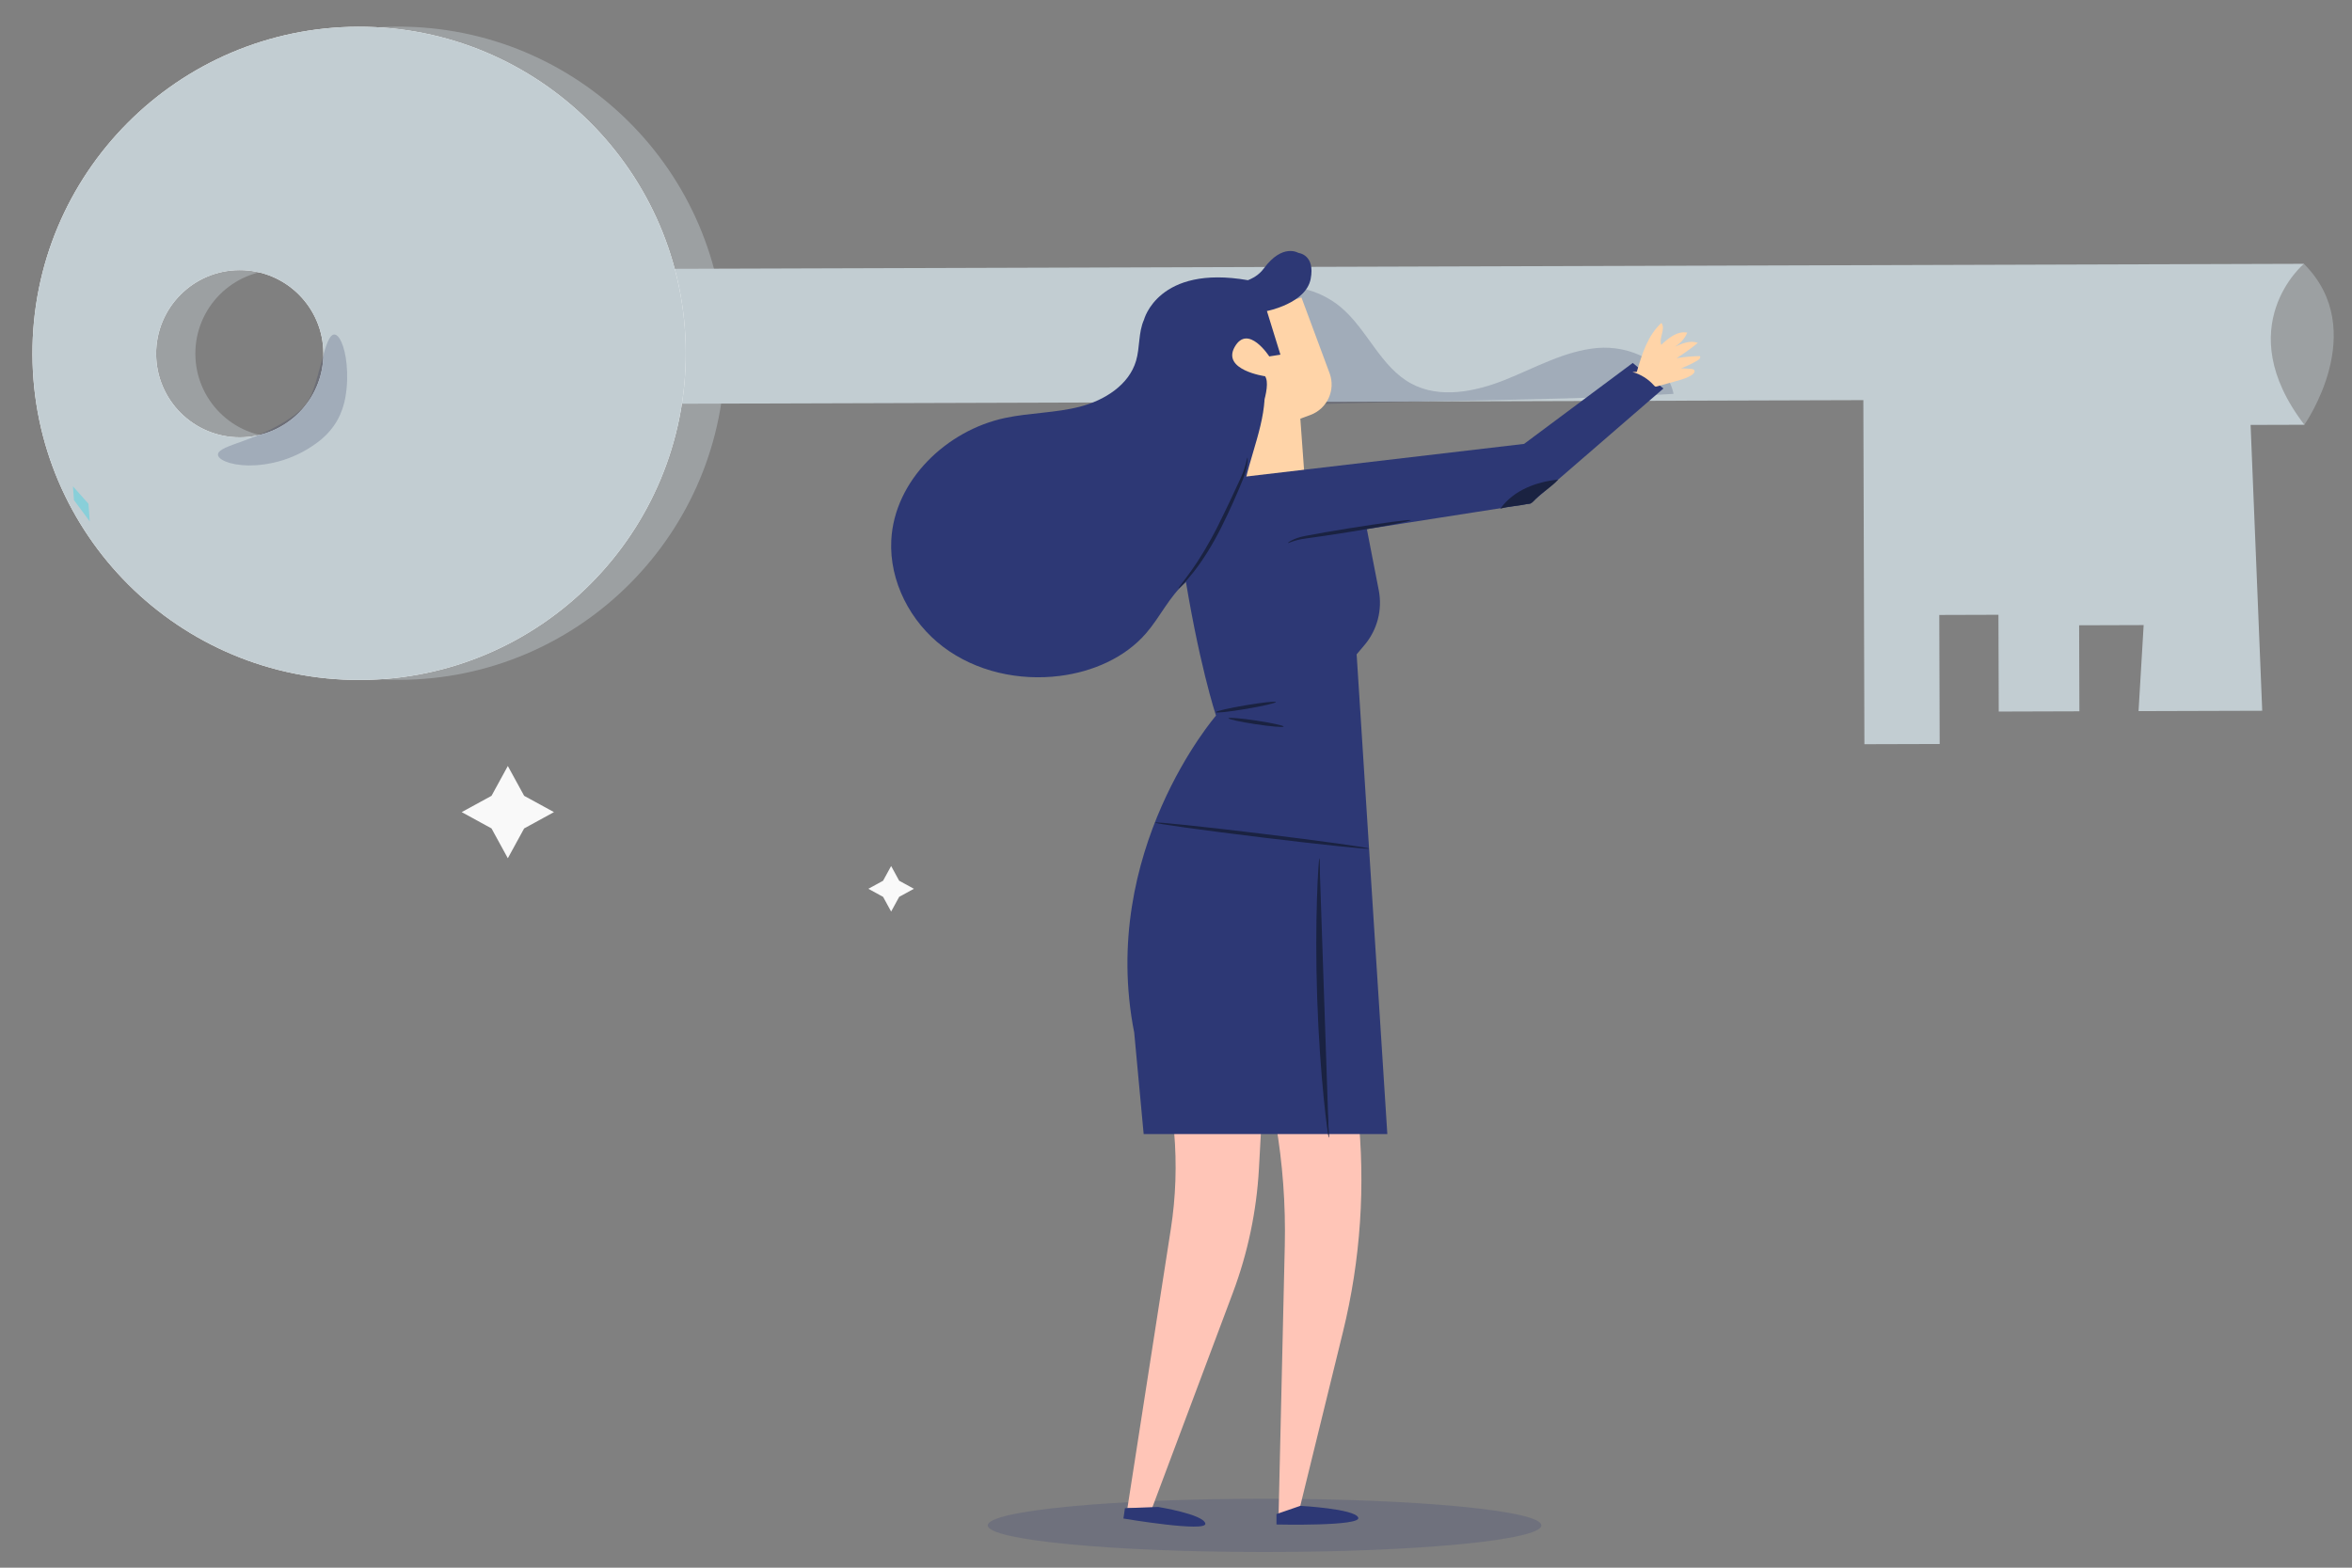 <svg viewBox="0 0 183 122" version="1.1" xmlns="http://www.w3.org/2000/svg" xmlns:xlink="http://www.w3.org/1999/xlink" id="el_VdVp4qBtr"><rect x="0" y="0" width="183" height="122" fill="#808080" stroke="none"/><style>@-webkit-keyframes el_GooTgf9VP4_W4QLKOqJP_Animation{0%{-webkit-transform: rotate(0deg);transform: rotate(0deg);}41.67%{-webkit-transform: rotate(10deg);transform: rotate(10deg);}50%{-webkit-transform: rotate(-10deg);transform: rotate(-10deg);}58.33%{-webkit-transform: rotate(0deg);transform: rotate(0deg);}100%{-webkit-transform: rotate(0deg);transform: rotate(0deg);}}@keyframes el_GooTgf9VP4_W4QLKOqJP_Animation{0%{-webkit-transform: rotate(0deg);transform: rotate(0deg);}41.67%{-webkit-transform: rotate(10deg);transform: rotate(10deg);}50%{-webkit-transform: rotate(-10deg);transform: rotate(-10deg);}58.33%{-webkit-transform: rotate(0deg);transform: rotate(0deg);}100%{-webkit-transform: rotate(0deg);transform: rotate(0deg);}}#el_VdVp4qBtr *{-webkit-animation-duration: 6s;animation-duration: 6s;-webkit-animation-iteration-count: infinite;animation-iteration-count: infinite;-webkit-animation-timing-function: cubic-bezier(0, 0, 1, 1);animation-timing-function: cubic-bezier(0, 0, 1, 1);}#el_meZvZsPtOb{stroke: none;stroke-width: 1;fill: none;}#el_9XAoxFcIT5{-webkit-transform: translate(2px, 2px);transform: translate(2px, 2px);}#el_6Uoewi9IDq{fill: #9CA0A2;}#el_kwfhP1p-r1{fill: #C2CDD2;}#el_Sfqem-5f6Z{fill: #FFFFFF;}#el_FyPz3gGxH-{fill: #C2CDD2;}#el_BtdOEtOGJE{fill: #9CA0A2;}#el_UWndJZ4RjS{fill: #202B57;opacity: 0.2;}#el_CVvQkX0ixZ{fill: #202B57;opacity: 0.2;}#el_GAs8SZUp49{fill: #89CFD9;}#el_M2l1xRt3tk{fill-opacity: 0.2;fill: #2D3875;}#el_ny4Lc19L8N{fill: #FFD4A8;}#el_5Gg1uCXCIt{fill: #2D3875;}#el_5ApkVNVsZA{fill: #FFC5B7;}#el_op0vEVO1h5n{fill: #FFC5B7;}#el_fyu_kByynJC{fill: #2D3875;}#el_vvTJ6Xd0fmf{fill: #2D3875;}#el_UAuz_vr5_Kz{fill: #2D3875;}#el_tZ9oNi85aBW{fill: #2D3875;}#el_C-A2fSVdtE2{fill: #1A2241;}#el_bNq1I8SXBrx{fill: #1A2241;}#el_U1U3yDqg5VA{fill: #1A2241;}#el_YEmVYhig9Cn{fill: #1A2241;}#el_ssl8cxaj_Cl{fill: #1A2241;}#el_jk9zOu9aU5z{fill: #1A2241;}#el_GaOaQ6kX21w{fill: #1A2241;}#el_OVBNtvaIkN8{fill: #1A2241;}#el_UknQZL5RfAw{fill: #1A2241;}#el_2QQMUIEwaBo{fill: #FFD4A8;}#el_ySeMZyXvAnI{fill: #F9F9F9;}#el_c_NWbXL85Pq{fill: #F9F9F9;}#el_GooTgf9VP4_W4QLKOqJP{-webkit-animation-name: el_GooTgf9VP4_W4QLKOqJP_Animation;animation-name: el_GooTgf9VP4_W4QLKOqJP_Animation;-webkit-animation-timing-function: cubic-bezier(0.42, 0, 1, 1);animation-timing-function: cubic-bezier(0.42, 0, 1, 1);-webkit-transform-origin: 50% 50%;transform-origin: 50% 50%;transform-box: fill-box;}</style>
    <!-- Generator: Sketch 49 (51002) - http://www.bohemiancoding.com/sketch -->
    <title>ilustracion-2b</title>
    <desc>Created with Sketch.</desc>
    <defs/>
    <g id="el_meZvZsPtOb" fill-rule="evenodd">
        <g id="el_9XAoxFcIT5">
            <g id="el_GooTgf9VP4_W4QLKOqJP" data-animator-group="true" data-animator-type="1"><g id="el_GooTgf9VP4">
                <path d="M19.727,32.025 C16.133,32.036 13.211,29.131 13.2,25.538 C13.189,21.944 16.094,19.021 19.687,19.01 C23.281,18.999 26.203,21.904 26.214,25.498 C26.225,29.092 23.321,32.014 19.727,32.025 M28.917,0.072 C14.879,0.115 3.534,11.529 3.577,25.567 C3.62,39.604 15.034,50.95 29.072,50.907 C43.109,50.864 54.455,39.45 54.412,25.412 C54.369,11.374 42.955,0.029 28.917,0.072" id="el_6Uoewi9IDq"/>
                <polygon id="el_kwfhP1p-r1" points="37.512 18.956 177.256 18.53 177.294 31.056 173.11 31.068 174.015 53.312 164.392 53.341 164.79 46.645 159.769 46.661 159.79 53.355 153.514 53.374 153.491 45.843 148.888 45.857 148.919 55.899 143.062 55.916 142.98 29.139 37.545 29.46"/>
                <path d="M16.673,32.034 C13.08,32.045 10.158,29.14 10.147,25.547 C10.136,21.953 13.04,19.031 16.634,19.02 C20.228,19.009 23.15,21.913 23.161,25.507 C23.172,29.101 20.267,32.023 16.673,32.034 M25.863,0.081 C11.826,0.124 0.481,11.538 0.524,25.576 C0.566,39.613 11.98,50.959 26.018,50.916 C40.056,50.874 51.401,39.459 51.358,25.421 C51.316,11.384 39.901,0.038 25.863,0.081" id="el_Sfqem-5f6Z"/>
                <path d="M16.673,32.034 C13.08,32.045 10.158,29.14 10.147,25.547 C10.136,21.953 13.04,19.031 16.634,19.02 C20.228,19.009 23.15,21.913 23.161,25.507 C23.172,29.101 20.267,32.023 16.673,32.034 M25.863,0.081 C11.826,0.124 0.481,11.538 0.524,25.576 C0.566,39.613 11.98,50.959 26.018,50.916 C40.056,50.874 51.401,39.459 51.358,25.421 C51.316,11.384 39.901,0.038 25.863,0.081" id="el_FyPz3gGxH-"/>
                <path d="M177.256,18.531 C177.256,18.531 171.44,23.41 177.294,31.055 C177.294,31.055 182.463,23.712 177.256,18.531" id="el_BtdOEtOGJE"/>
                <path d="M23.997,24.033 C24.371,24.004 24.817,24.854 24.968,26.337 C25.033,27.089 25.052,27.935 24.861,28.988 C24.758,29.513 24.585,30.096 24.26,30.681 C23.935,31.267 23.487,31.784 22.993,32.203 C21.001,33.812 18.868,34.227 17.338,34.224 C15.801,34.195 14.93,33.73 14.96,33.363 C14.985,32.967 15.836,32.713 17.037,32.276 C17.639,32.057 18.33,31.783 19.055,31.425 C19.766,31.066 20.568,30.605 21.182,30.085 C21.806,29.551 22.107,29.072 22.378,28.332 C22.634,27.614 22.829,26.818 23.003,26.195 C23.345,24.921 23.606,24.061 23.997,24.033" id="el_UWndJZ4RjS"/>
                <path d="M96.084,20.499 C98.222,19.941 100.617,20.479 102.312,21.898 C104.394,23.642 105.41,26.552 107.797,27.847 C110.022,29.054 112.785,28.488 115.134,27.547 C117.483,26.606 119.756,25.305 122.277,25.081 C124.797,24.856 127.718,26.169 128.212,28.651 C117.167,29.301 105.412,29.091 94.367,29.741" id="el_CVvQkX0ixZ"/>
                <polygon id="el_GAs8SZUp49" points="3.754 36.917 4.983 38.579 4.883 37.202 3.676 35.848"/>
            </g></g>
            <path d="M117.927,116.708 C117.927,117.853 108.285,118.781 96.39,118.781 C84.495,118.781 74.852,117.853 74.852,116.708 C74.852,115.563 84.495,114.635 96.39,114.635 C108.285,114.635 117.927,115.563 117.927,116.708" id="el_M2l1xRt3tk"/>
            <path d="M99.262,21.152 L101.451,27.046 C101.938,28.358 101.265,29.816 99.95,30.297 L99.174,30.582 L99.486,34.885 L93.493,35.319 L92.612,23.179 L99.262,21.152 Z" id="el_ny4Lc19L8N"/>
            <path d="M99.025,17.683 C99.025,17.683 97.798,16.903 96.334,18.891 C94.869,20.88 91.408,19.538 90.271,22.009 C89.135,24.48 90.003,27.385 91.552,29.589 L92.629,31.32 L95.683,31.098 C95.683,31.098 97.002,28.108 96.43,27.28 C96.43,27.28 93.032,26.803 94.071,24.991 C95.109,23.178 96.757,25.737 96.757,25.737 L97.625,25.601 L96.574,22.204 C96.574,22.204 99.603,21.622 99.977,19.713 C100.35,17.804 99.025,17.683 99.025,17.683" id="el_5Gg1uCXCIt"/>
            <path d="M88.602,77.366 L89.355,86.106 C89.571,88.621 89.485,91.152 89.097,93.647 L85.721,115.359 L87.641,115.359 L93.926,98.599 C95.089,95.498 95.773,92.238 95.954,88.931 L96.589,77.366 L88.602,77.366 Z" id="el_5ApkVNVsZA"/>
            <path d="M95.732,74.259 L97.26,85.386 C97.802,88.541 98.037,91.743 97.964,94.945 L97.479,116.006 L99.129,115.359 L102.494,101.637 C103.867,96.037 104.257,90.24 103.646,84.506 L102.959,74.259 L95.732,74.259 Z" id="el_op0vEVO1h5n"/>
            <path d="M94.006,35.196 C94.006,35.196 88.835,34.002 90.028,41.76 C91.221,49.518 92.612,53.691 92.612,53.691 C92.612,53.691 83.464,64.238 86.249,78.361 L86.984,86.253 L105.942,86.253 L103.555,48.921 L104.166,48.199 C105.162,47.021 105.571,45.454 105.277,43.939 L104.35,39.174 L117.081,37.185 L127.424,28.234 L125.038,26.245 L116.584,32.544 L94.006,35.196 Z" id="el_fyu_kByynJC"/>
            <path d="M94.898,21.152 C93.118,23.207 92.052,25.758 94.189,27.439 C94.518,27.698 94.884,27.959 95.022,28.355 C95.105,28.596 96.404,28.824 96.39,29.079 C96.233,31.814 94.764,34.582 94.608,37.316 C94.546,38.389 94.469,39.512 93.901,40.424 C93.078,41.746 91.45,42.291 90.267,43.305 C88.992,44.4 88.278,46.003 87.179,47.274 C85.507,49.209 82.995,50.28 80.459,50.601 C77.286,51.003 73.93,50.268 71.381,48.337 C68.832,46.406 67.186,43.24 67.347,40.047 C67.581,35.387 71.648,31.489 76.212,30.523 C78.133,30.117 80.133,30.141 82.034,29.647 C83.935,29.153 85.837,27.965 86.392,26.081 C86.701,25.035 86.564,23.874 87.011,22.879 C87.011,22.879 88.107,18.587 95.088,19.804" id="el_vvTJ6Xd0fmf"/>
            <path d="M88.107,115.273 C88.107,115.273 91.617,115.838 91.783,116.559 C91.949,117.28 85.409,116.174 85.409,116.174 L85.526,115.372" id="el_UAuz_vr5_Kz"/>
            <path d="M99.171,115.188 C99.171,115.188 103.412,115.413 103.68,116.102 C103.948,116.792 97.317,116.639 97.317,116.639 L97.317,115.828" id="el_tZ9oNi85aBW"/>
            <path d="M87.856,62.013 L104.521,64.041" id="el_C-A2fSVdtE2"/>
            <path d="M104.521,64.041 C104.511,64.12 100.773,63.729 96.172,63.169 C91.569,62.609 87.846,62.092 87.856,62.013 C87.865,61.934 91.603,62.325 96.206,62.885 C100.807,63.445 104.531,63.963 104.521,64.041" id="el_bNq1I8SXBrx"/>
            <path d="M97.267,52.633 C97.284,52.711 96.249,52.951 94.956,53.169 C93.662,53.389 92.607,53.503 92.597,53.424 C92.588,53.346 93.622,53.105 94.908,52.887 C96.194,52.669 97.25,52.556 97.267,52.633" id="el_U1U3yDqg5VA"/>
            <path d="M97.875,54.543 C97.864,54.622 96.893,54.54 95.707,54.36 C94.522,54.182 93.571,53.973 93.582,53.894 C93.594,53.817 94.565,53.898 95.751,54.077 C96.936,54.256 97.887,54.465 97.875,54.543" id="el_YEmVYhig9Cn"/>
            <path d="M107.762,38.484 C107.769,38.523 107.236,38.645 106.371,38.811 C105.506,38.977 104.307,39.187 102.98,39.401 C101.655,39.616 100.448,39.791 99.578,39.909 C98.71,40.02 98.235,40.289 98.215,40.256 C98.186,40.225 98.658,39.875 99.543,39.71 C100.41,39.539 101.607,39.333 102.935,39.118 C104.262,38.904 105.465,38.726 106.339,38.611 C107.212,38.496 107.756,38.445 107.762,38.484" id="el_ssl8cxaj_Cl"/>
            <path d="M114.806,37.497 C115.819,36.138 117.546,35.492 119.233,35.322 C118.74,35.89 118.027,36.28 117.499,36.817 C117.381,36.936 117.238,37.129 117.081,37.185 C116.944,37.234 116.858,37.209 116.717,37.242 C116.033,37.4 115.364,37.388 114.73,37.594" id="el_jk9zOu9aU5z"/>
            <path d="M95.06,33.612 C95.097,33.607 95.108,34.292 94.716,35.287 C94.32,36.269 93.745,37.597 93.025,39.039 C92.304,40.479 91.507,41.714 90.848,42.539 C90.192,43.369 89.718,43.82 89.692,43.795 C89.659,43.766 90.078,43.269 90.686,42.418 C91.297,41.569 92.054,40.339 92.769,38.909 C93.482,37.482 94.091,36.157 94.529,35.211 C94.959,34.259 95.017,33.607 95.06,33.612" id="el_GaOaQ6kX21w"/>
            <path d="M100.658,64.792 C100.373,72.044 100.619,79.318 101.392,86.536" id="el_OVBNtvaIkN8"/>
            <path d="M101.392,86.536 C101.372,86.538 101.322,86.236 101.249,85.69 C101.174,85.143 101.084,84.351 100.986,83.37 C100.79,81.408 100.587,78.689 100.485,75.682 C100.384,72.674 100.404,69.948 100.467,67.977 C100.498,66.991 100.535,66.195 100.572,65.645 C100.608,65.095 100.638,64.791 100.657,64.792 C100.677,64.792 100.686,65.098 100.684,65.648 C100.68,66.251 100.675,67.036 100.669,67.981 C100.659,69.95 100.671,72.67 100.771,75.673 C100.874,78.674 101.044,81.389 101.188,83.352 C101.258,84.295 101.316,85.078 101.36,85.679 C101.399,86.228 101.411,86.533 101.392,86.536" id="el_UknQZL5RfAw"/>
            <path d="M125.353,26.936 C125.757,25.555 126.206,24.101 127.268,23.13 C127.623,23.595 127.053,24.286 127.255,24.836 C127.822,24.306 128.518,23.734 129.28,23.885 C129.085,24.345 128.737,24.738 128.304,24.988 C128.873,24.727 129.518,24.463 130.104,24.684 C129.576,25.112 129.023,25.51 128.449,25.874 C129.047,25.775 129.651,25.721 130.256,25.714 C130.352,25.81 130.224,25.963 130.108,26.033 C129.693,26.283 129.254,26.493 128.8,26.658 C129.057,26.674 129.314,26.69 129.572,26.707 C129.664,26.712 129.769,26.725 129.821,26.802 C129.902,26.923 129.78,27.078 129.661,27.161 C129.295,27.412 128.858,27.535 128.43,27.653 C127.923,27.794 127.417,27.935 126.911,28.075 C126.879,28.083 126.847,28.092 126.815,28.087 C126.763,28.078 126.725,28.036 126.69,27.996 C126.248,27.496 125.658,27.129 125.015,26.95" id="el_2QQMUIEwaBo"/>
            <polygon id="el_ySeMZyXvAnI" points="37.512 57.611 38.782 59.932 41.102 61.2 38.782 62.47 37.512 64.79 36.243 62.47 33.923 61.2 36.243 59.932"/>
            <polygon id="el_c_NWbXL85Pq" points="67.336 65.395 67.962 66.541 69.108 67.167 67.962 67.794 67.336 68.94 66.709 67.794 65.563 67.167 66.709 66.541"/>
        </g>
    </g>
<script>(function(){var a=document.querySelector('#el_VdVp4qBtr'),b=a.querySelectorAll('style'),c=function(d){b.forEach(function(f){var g=f.textContent;g&amp;&amp;(f.textContent=g.replace(/transform-box:[^;\r\n]*/gi,'transform-box: '+d))})};c('initial'),window.requestAnimationFrame(function(){return c('fill-box')})})();</script></svg>